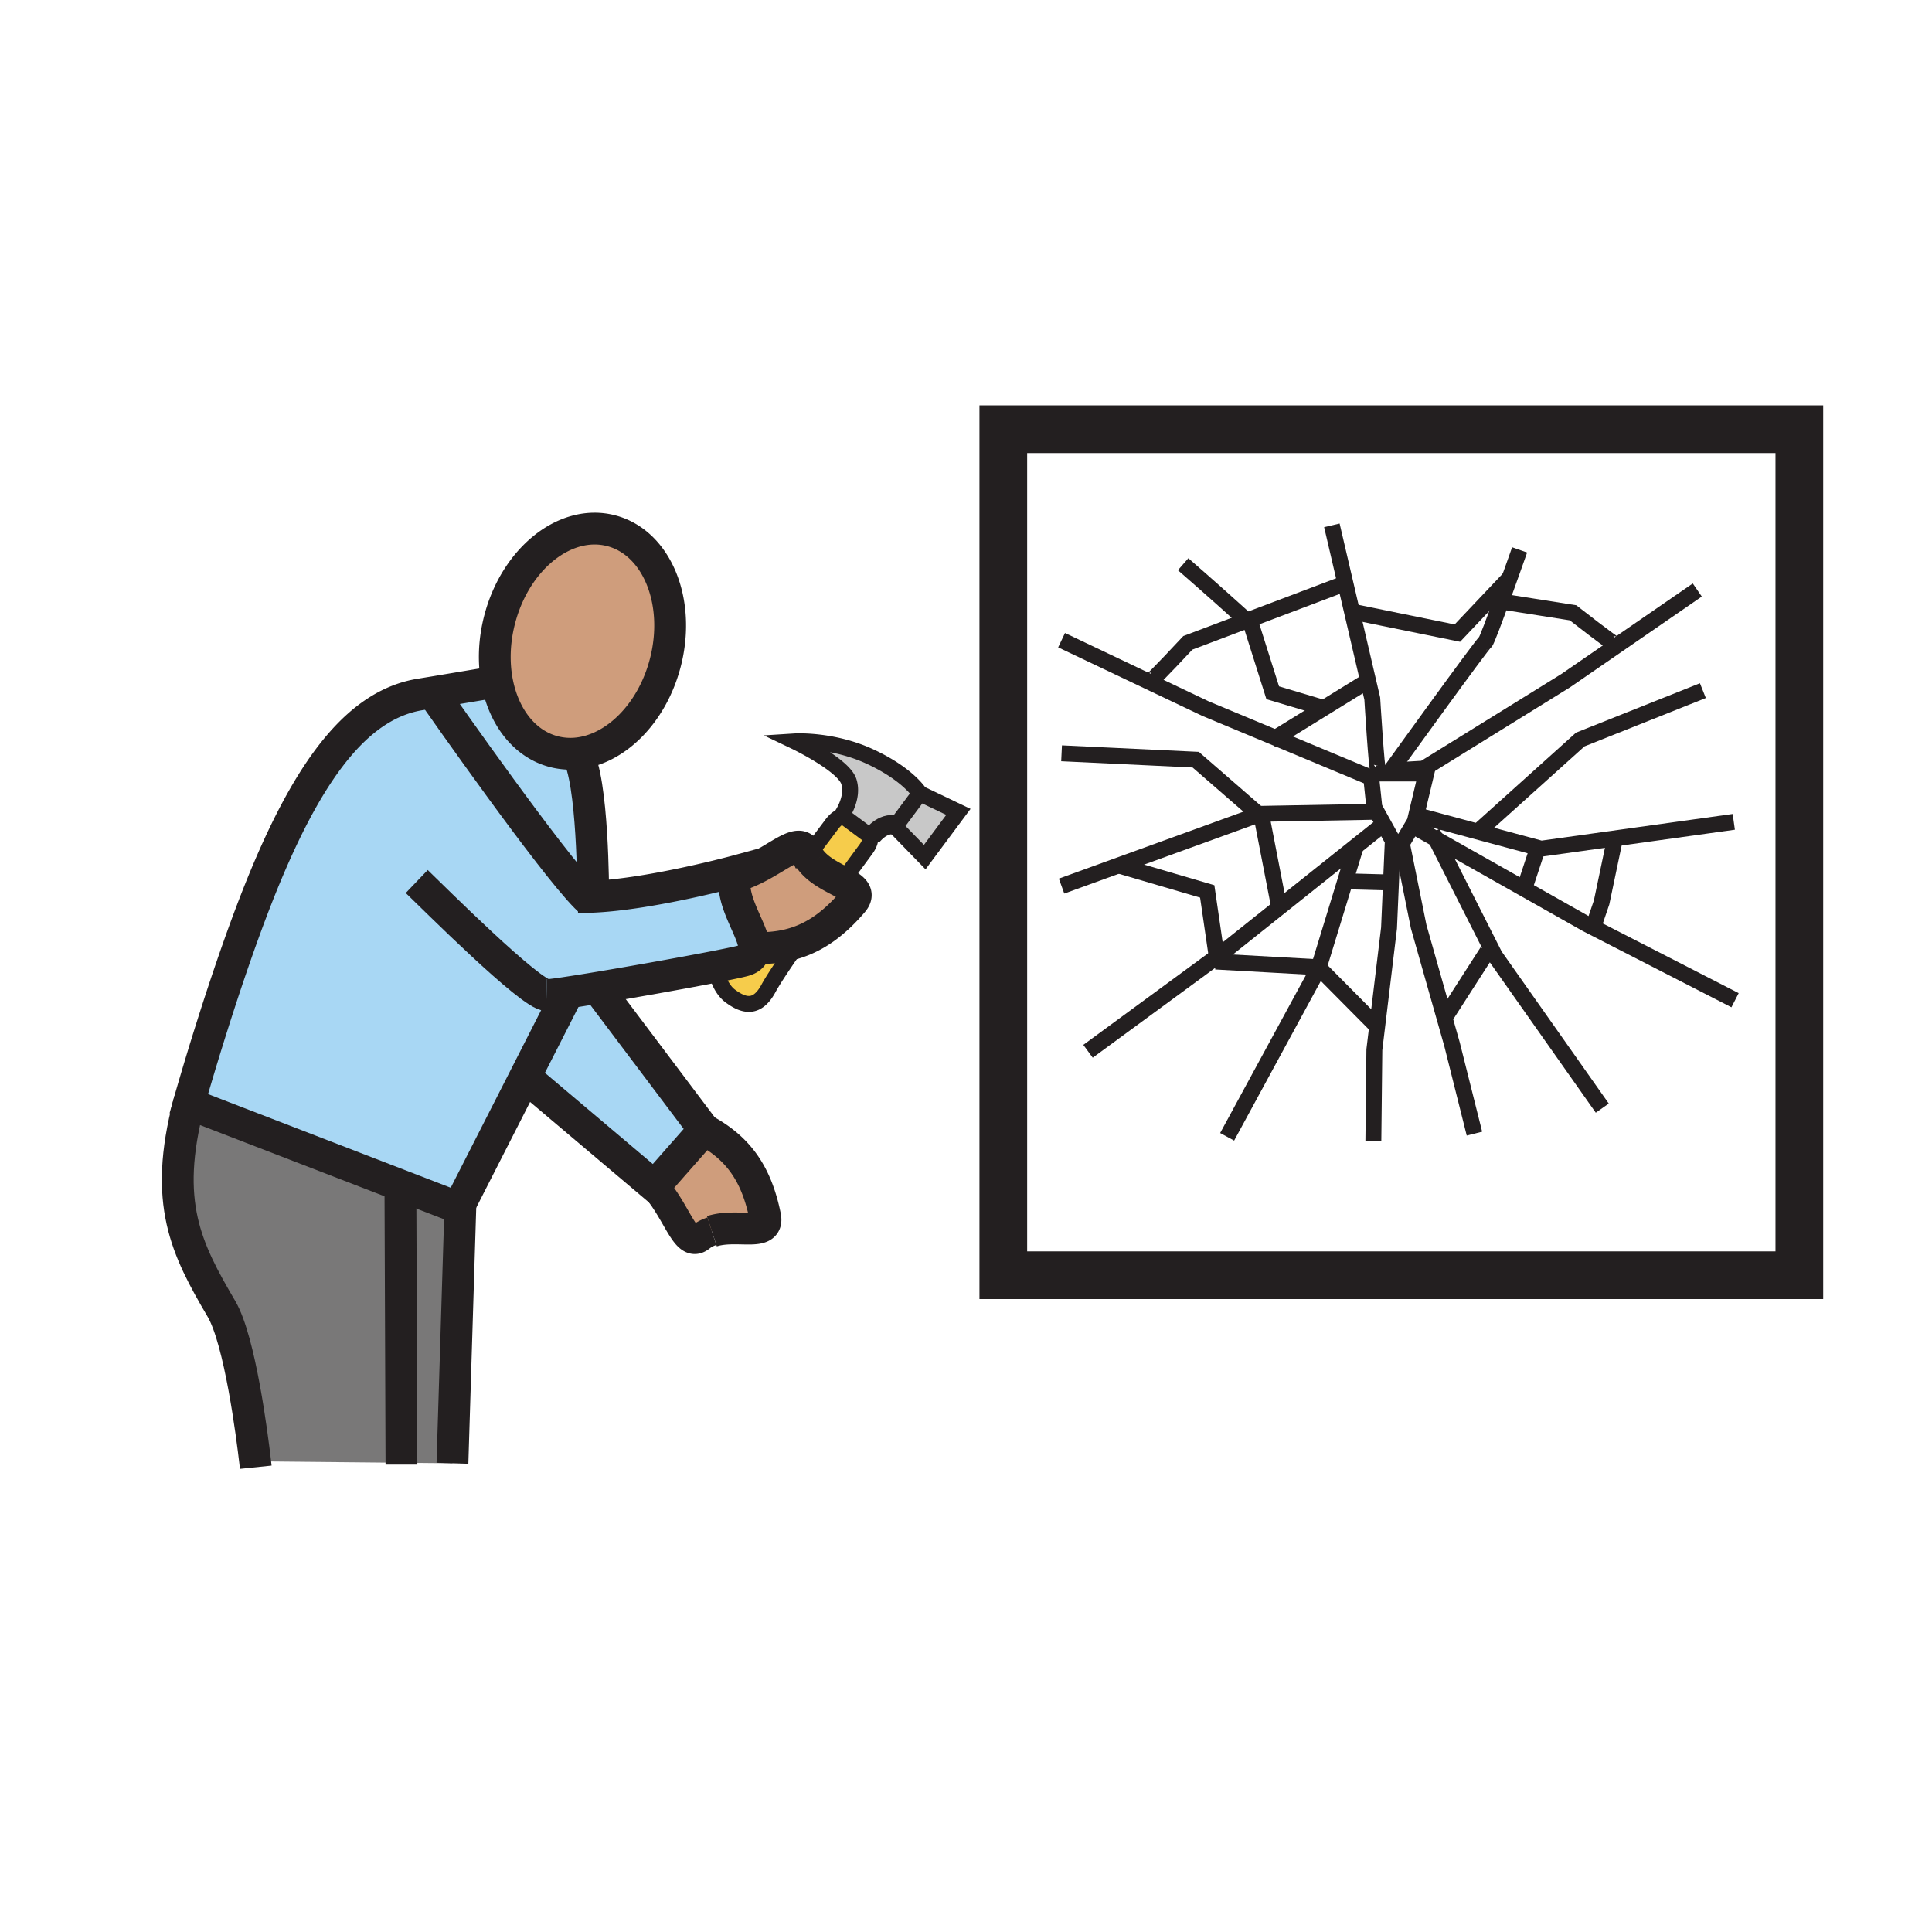 <?xml version="1.0"?><svg xmlns="http://www.w3.org/2000/svg" width="850.394" height="850.394" viewBox="0 0 850.394 850.394" overflow="visible"><path fill="#c8c8c8" d="M394.421 363.292l6.217-8.35 4.235-5.695 16.978 8.112-14.821 19.917-13.039-13.409z"></path><path d="M383.023 368.502c.158.854.085 2.66-2.023 5.49-.891 1.206-4.417 5.98-9.101 12.409l-3.563.654c-3.52-1.86-7.458-4.036-10.343-7.144-1.272-1.369-2.339-2.92-3.078-4.702a6.846 6.846 0 0 0-.303-.636l2.672-.006c4.569-6.022 7.925-10.5 8.792-11.664 1.696-2.284 3.145-3.114 4.096-3.399.751-.224 1.188-.109 1.188-.109l11.482 8.537c0 .001.115.189.181.57z" fill="#f6cc4b"></path><path d="M370.154 359.335s5.847-7.865 3.478-15.318c-2.375-7.465-23.782-17.687-23.782-17.687s16.56-1.054 33.356 6.805c16.796 7.858 21.667 16.111 21.667 16.111l-4.235 5.695-6.217 8.35c-5.968-1.769-10.925 5.126-10.925 5.126l-.473.085c-.066-.382-.182-.57-.182-.57l-11.482-8.537s-.437-.115-1.188.109l-.017-.169z" fill="#c8c8c8"></path><path d="M346.814 415.97l2.975 1.394c-5.284 7.617-9.652 14.197-11.506 17.645-4.92 9.131-10.658 7.992-16.844 3.393-3.793-2.823-6.32-8.798-6.065-13.002 6.762-1.327 11.567-2.357 12.827-2.812 2.848-1.018 3.866-2.872 3.812-5.29 5.264.157 10.154-.237 14.801-1.328z" fill="#f6cc4b"></path><path d="M336.774 535.426c1.848 9.149-12.488 2.951-23.431 6.521-1.775.575-3.46 1.411-4.969 2.611-6.683 5.313-9.876-10.549-20.31-22.432l21.886-24.872c14.312 7.737 22.855 18.498 26.824 38.172z" fill="#cf9d7c" class="aac-skin-fill"></path><path d="M202.673 529.81l-.915 1.793-24.194-9.337-94.444-36.458-.03-.012s16.263-57.98 33.671-99.91c21.025-50.648 42.299-75.97 68.142-80.211l5.362-.878c5.12 7.319 52.139 74.395 67.626 90.015a98.722 98.722 0 0 0 3.242-.097c25.903-1.188 63.264-11.373 63.264-11.373-.351.806-.612 1.63-.788 2.466-2.363 10.768 8.247 23.916 8.404 31.49.054 2.417-.964 4.271-3.812 5.29-1.26.455-6.065 1.484-12.827 2.812-13.451 2.629-34.634 6.422-51.085 9.167a990.847 990.847 0 0 1-14.281 2.29l-19.032 37.379-28.303 55.574z" fill="#a8d7f4"></path><path d="M332.012 417.297c-.158-7.574-10.768-20.722-8.404-31.49h.012c15.857-4.544 27.211-18.171 30.993-11.233.109.2.206.406.303.636.739 1.781 1.806 3.333 3.078 4.702 2.884 3.108 6.823 5.284 10.343 7.144 6.011 3.187 10.792 5.453 6.974 9.937-9.21 10.785-18.25 16.572-28.496 18.977-4.648 1.091-9.538 1.485-14.803 1.327z" fill="#cf9d7c" class="aac-skin-fill"></path><path d="M309.944 497.247l.006.007-21.886 24.872-.006.007-56.06-47.377-1.024-.521 19.032-37.379a990.847 990.847 0 0 0 14.281-2.29l.43 2.624 45.227 60.057z" fill="#a8d7f4"></path><path d="M253.97 331.632a29.04 29.04 0 0 1-10.149-.77c-12.991-3.345-22.062-15.348-25.006-30.647-1.618-8.435-1.382-17.875 1.084-27.418 6.938-26.86 28.89-44.419 49.037-39.215 20.159 5.199 30.859 31.199 23.928 58.059-5.787 22.39-21.989 38.313-38.894 39.991z" fill="#cf9d7c" class="aac-skin-fill"></path><path d="M257.89 394.811c-15.487-15.62-62.506-82.695-67.626-90.015 12.1-2.005 27.193-4.544 27.193-4.544l1.357-.036c2.944 15.299 12.015 27.302 25.006 30.647a29.04 29.04 0 0 0 10.149.77c7.18 11.27 7.113 61.931 7.113 61.931l.048 1.151c-1.101.048-2.186.084-3.24.096z" fill="#a8d7f4"></path><path fill="#797878" d="M202.673 529.81l-3.521 114.269-22.455-.218-.442-118.209 1.308-3.386 24.195 9.337z"></path><path d="M83.119 485.808l94.444 36.458-1.309 3.387.442 118.209-64.409-.637c-1.266-10.912-6.617-53.169-14.821-67.129-15.522-26.425-25.774-46.735-14.347-90.288z" fill="#797878"></path><g fill="none" stroke="#231f20"><path d="M218.814 300.216c-1.618-8.435-1.382-17.875 1.084-27.418 6.938-26.86 28.89-44.419 49.037-39.215 20.159 5.199 30.859 31.199 23.928 58.059-5.787 22.389-21.989 38.312-38.894 39.99a29.04 29.04 0 0 1-10.149-.77c-12.99-3.344-22.061-15.347-25.006-30.646zM217.457 300.252s-15.093 2.539-27.193 4.544l-5.362.878c-25.843 4.242-47.116 29.563-68.142 80.211-17.408 41.929-33.671 99.91-33.671 99.91l.03.012 94.444 36.458 24.194 9.337.915-1.793 28.302-55.575 19.032-37.379.012-.018" stroke-width="14"></path><path d="M261.083 393.563s.066-50.661-7.113-61.931l-.03-.048M259.229 396.108c-.418-.382-.86-.812-1.339-1.297-15.487-15.62-62.506-82.695-67.626-90.015-.291-.424-.449-.648-.449-.648M183.429 388.007c7.132 6.823 50.382 50.182 57.356 50.019" stroke-width="14"></path><path d="M240.785 438.025c1.224-.03 4.551-.461 9.222-1.17a990.847 990.847 0 0 0 14.281-2.29c16.451-2.745 37.634-6.538 51.085-9.167 6.762-1.327 11.567-2.357 12.827-2.812 2.848-1.018 3.866-2.872 3.812-5.29-.158-7.574-10.768-20.722-8.404-31.49.176-.836.437-1.66.788-2.466 0 0-37.361 10.186-63.264 11.373a101.58 101.58 0 0 1-3.242.097 84.957 84.957 0 0 1-3.32-.012" stroke-width="14"></path><path d="M357.993 379.912c-1.272-1.369-2.339-2.92-3.078-4.702a6.846 6.846 0 0 0-.303-.636c-3.781-6.938-15.136 6.689-30.993 11.233M330.891 417.26c.375.019.751.03 1.121.037 5.265.158 10.155-.236 14.802-1.327 10.246-2.405 19.286-8.192 28.496-18.977 3.817-4.484-.963-6.75-6.974-9.937-3.52-1.86-7.458-4.036-10.343-7.144" stroke-width="14"></path><path d="M313.343 541.946c-1.775.575-3.46 1.411-4.969 2.611-6.683 5.313-9.876-10.549-20.31-22.432a42.867 42.867 0 0 0-1.903-2.035" stroke-width="12.724"></path><path d="M309.95 497.254c14.312 7.737 22.855 18.498 26.824 38.172 1.848 9.149-12.488 2.951-23.431 6.521M307.805 496.127a53.89 53.89 0 0 1 2.139 1.12" stroke-width="14"></path><path d="M371.899 386.401c4.684-6.429 8.21-11.204 9.101-12.409 2.108-2.83 2.181-4.635 2.023-5.49-.066-.382-.182-.57-.182-.57l-11.482-8.537s-.437-.115-1.188.109c-.951.285-2.399 1.115-4.096 3.399-.867 1.163-4.223 5.641-8.792 11.664M315.615 423.859a7.575 7.575 0 0 0-.242 1.539c-.254 4.205 2.272 10.179 6.065 13.002 6.186 4.6 11.924 5.738 16.844-3.393 1.854-3.447 6.223-10.028 11.506-17.645M370.154 359.335s5.847-7.865 3.478-15.318c-2.375-7.465-23.782-17.687-23.782-17.687s16.56-1.054 33.356 6.805c16.796 7.858 21.667 16.111 21.667 16.111" stroke-width="7"></path><path d="M383.496 368.417s4.957-6.895 10.925-5.126c.321.097.642.218.969.364" stroke-width="8.483"></path><path stroke-width="7" d="M404.873 349.247l16.978 8.112-14.821 19.917-13.039-13.409.43-.575 6.217-8.35z"></path><path d="M83.525 484.287c-.14.509-.273 1.018-.406 1.521-11.427 43.554-1.175 63.863 14.348 90.288 8.204 13.96 13.555 56.217 14.821 67.129.194 1.66.291 2.594.291 2.594M202.788 526.064l-.115 3.746-3.521 114.269M176.255 525.652l.442 118.209v.8M264.718 437.189l45.226 60.058.006.007-21.886 24.872-.005.007-56.06-47.377" stroke-width="14"></path></g><path fill="none" d="M0 0h850.394v850.394H0z"></path><g fill="none" stroke="#231f20" stroke-width="7"><path d="M586.24 231.234l17.781 76.264s1.959 32.497 2.651 32.029M506.701 299.548c.69 0 16.143-16.599 16.143-16.599l68.03-25.718"></path><path d="M520.769 248.347A1863.255 1863.255 0 0 1 550.747 275l9.456 29.927 21.908 6.545M478.912 462.737l59.268-43.485 68.607-54.709"></path><path d="M596.872 372.258l-16.604 54.241-40.127 73.878M493.095 381.142l38.281 11.222 4.151 28.524M605.635 340.463h22.139l-5.074 21.274-7.38 12.392-10.378-18.704-1.382-13.092-5.147-2.148-67.727-28.245-63.42-30.16"></path><path d="M613.015 371.089l-1.614 37.407-6.459 53.541-.436 40.106M559.512 325.966l41.28-25.482M467.266 331.577l59.037 2.806 29.057 25.25 7.841 40.446M535.065 423.225l45.252 2.526 25.318 25.53M592.951 387.923l17.296.468"></path></g><g fill="none" stroke="#231f20" stroke-width="7"><path d="M668.874 242.042s-14.193 40.414-15.102 40.561c-.91.146-42.142 57.392-42.142 57.392M710.901 283.541c-.684.111-18.521-13.813-18.521-13.813l-31.131-4.909"></path><path d="M595.949 269.389l45.528 9.283 23.028-24.322M763.142 361.744l-84.78 11.816-56.578-15.232M763.707 440.253l-65.289-33.475-76.251-43.067"></path><path d="M630.526 366.384l27.458 54.275 47.277 67.094M710.571 370.48l-5.604 26.715-3.672 10.778M613.937 339.06l12.714-.741 62.493-38.709 57.939-39.914M617.035 371.17l7.406 36.682 14.698 51.837 9.853 39.286M676.423 374.584l-5.693 17.257M654.662 418.828l-19.048 29.647"></path></g><path fill="none" stroke="#231f20" stroke-width="7" d="M467.266 390.027l87.632-31.797 50.737-.934M749.54 303.991L695.575 325.5l-45.2 40.68"></path><path fill="none" stroke="#231f20" stroke-width="21" d="M441.62 188.925H792v372.39H441.62z"></path></svg>